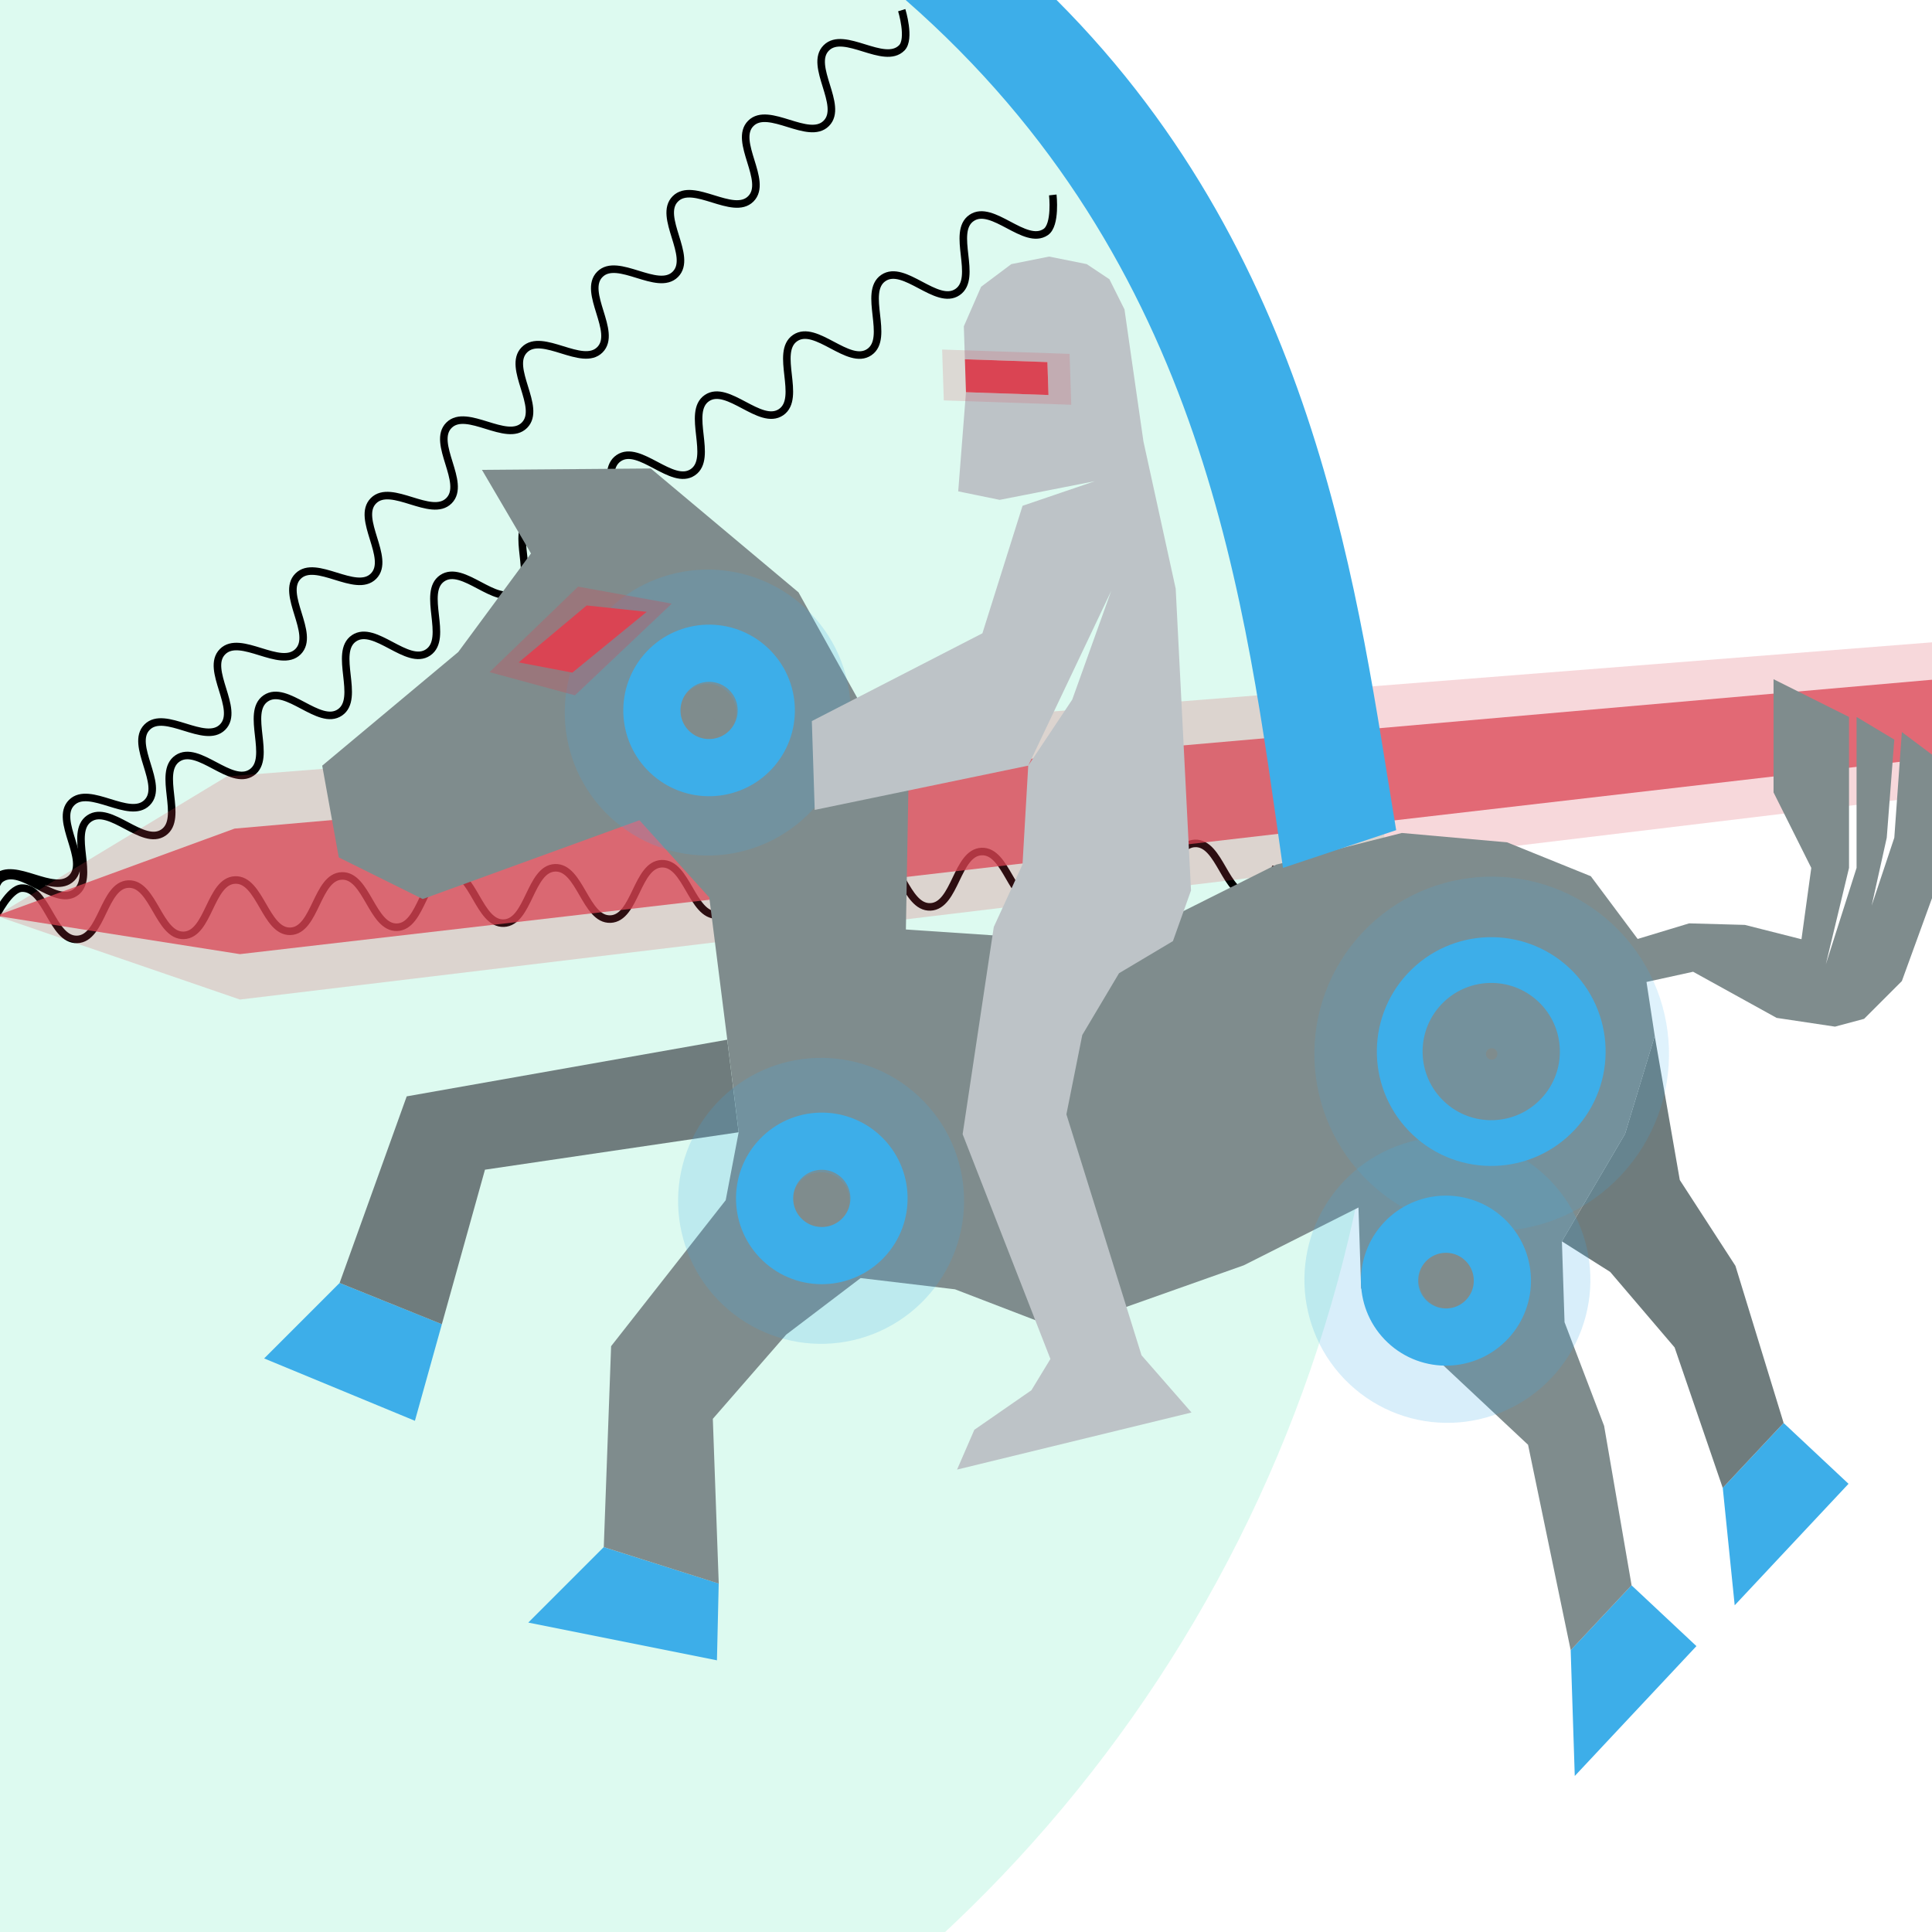 <?xml version="1.0" encoding="UTF-8" standalone="no"?>
<svg
   inkscape:export-ydpi="96.000504"
   inkscape:export-xdpi="96.000504"
   inkscape:export-filename="/home/zircon/development/qbhm_viewer/lib/icons/hussarix_64_icon.png"
   inkscape:version="1.1 (ce6663b3b7, 2021-05-25)"
   height="256"
   width="256"
   sodipodi:docname="hussarix_256_icon.svg"
   id="svg7"
   version="1.1"
   viewBox="0 0 256 256"
   xmlns:inkscape="http://www.inkscape.org/namespaces/inkscape"
   xmlns:sodipodi="http://sodipodi.sourceforge.net/DTD/sodipodi-0.dtd"
   xmlns="http://www.w3.org/2000/svg"
   xmlns:svg="http://www.w3.org/2000/svg">
  <defs
     id="defs11" />
  <sodipodi:namedview
     id="namedview9"
     pagecolor="#ffffff"
     bordercolor="#666666"
     borderopacity="1.0"
     inkscape:pageshadow="2"
     inkscape:pageopacity="0"
     inkscape:pagecheckerboard="0"
     showgrid="true"
     width="256px"
     inkscape:zoom="3.8433411"
     inkscape:cx="121.89915"
     inkscape:cy="178.10025"
     inkscape:window-width="1366"
     inkscape:window-height="744"
     inkscape:window-x="0"
     inkscape:window-y="24"
     inkscape:window-maximized="1"
     inkscape:current-layer="svg7"
     height="48px">
    <inkscape:grid
       type="xygrid"
       id="grid828" />
  </sodipodi:namedview>
  <g
     id="g3041"
     transform="rotate(-32.381,201.832,63.546)"
     inkscape:transform-center-x="-40.234988"
     inkscape:transform-center-y="-0.0083423251">
    <circle
       style="opacity:0.75;fill:#1edc9b;fill-opacity:0.2;stroke-width:3;stroke-linecap:round;stroke-linejoin:round;paint-order:stroke fill markers"
       id="path580"
       r="184.234"
       cy="4"
       cx="0" />
    <path
       style="fill:none;stroke:#000000;stroke-width:1px;stroke-linecap:butt;stroke-linejoin:miter;stroke-opacity:1"
       d="m -5.5705897e-7,4 c 0,0 1.051,-3.858 2.678,-4.223 3.253,-0.728 5.192,6.084 8.445,5.355 3.253,-0.728 2.103,-7.717 5.355,-8.445 3.253,-0.728 5.192,6.084 8.445,5.355 3.253,-0.728 2.103,-7.717 5.355,-8.445 3.253,-0.728 5.192,6.084 8.445,5.355 3.253,-0.728 2.103,-7.717 5.355,-8.445 3.253,-0.728 5.192,6.084 8.445,5.355 3.253,-0.728 2.103,-7.717 5.355,-8.445 3.253,-0.728 5.192,6.084 8.445,5.355 3.253,-0.728 2.103,-7.717 5.355,-8.445 3.253,-0.728 5.192,6.084 8.445,5.355 3.253,-0.728 2.103,-7.717 5.355,-8.445 3.253,-0.728 5.192,6.084 8.445,5.355 3.253,-0.728 2.103,-7.717 5.355,-8.445 3.253,-0.728 5.192,6.084 8.445,5.355 3.253,-0.728 2.103,-7.717 5.355,-8.445 3.253,-0.728 5.192,6.084 8.445,5.355 3.253,-0.728 2.103,-7.717 5.355,-8.445 3.253,-0.728 5.192,6.084 8.445,5.355 3.253,-0.728 2.103,-7.717 5.355,-8.445 3.253,-0.728 5.192,6.084 8.445,5.355 3.253,-0.728 2.103,-7.717 5.355,-8.445 3.253,-0.728 5.192,6.084 8.445,5.355 1.626,-0.364 2.678,-4.223 2.678,-4.223"
       id="path5470"
       sodipodi:nodetypes="caaaaaaaaaaaaaaaaaaaaaaaac" />
    <path
       style="fill:none;stroke:#000000;stroke-width:1px;stroke-linecap:butt;stroke-linejoin:miter;stroke-opacity:1"
       d="m -5.5705898e-7,4 c 0,0 3.393,-2.116 4.834,-1.278 2.881,1.676 -0.326,7.992 2.555,9.668 2.881,1.676 6.787,-4.232 9.668,-2.555 2.881,1.676 -0.326,7.992 2.555,9.668 2.881,1.676 6.787,-4.232 9.668,-2.555 2.881,1.676 -0.326,7.992 2.555,9.668 2.881,1.676 6.787,-4.232 9.668,-2.555 2.881,1.676 -0.326,7.992 2.555,9.668 2.881,1.676 6.787,-4.232 9.668,-2.555 2.881,1.676 -0.326,7.992 2.555,9.668 2.881,1.676 6.787,-4.232 9.668,-2.555 2.881,1.676 -0.326,7.992 2.555,9.668 2.881,1.676 6.787,-4.232 9.668,-2.555 2.881,1.676 -0.326,7.992 2.555,9.668 2.881,1.676 6.787,-4.232 9.668,-2.555 2.881,1.676 -0.326,7.992 2.555,9.668 2.881,1.676 6.787,-4.232 9.668,-2.555 2.881,1.676 -0.326,7.992 2.555,9.668 2.881,1.676 6.787,-4.232 9.668,-2.555 2.881,1.676 -0.326,7.992 2.555,9.668 2.881,1.676 6.787,-4.232 9.668,-2.555 2.881,1.676 -0.326,7.992 2.555,9.668 2.881,1.676 6.787,-4.232 9.668,-2.555 2.881,1.676 -0.326,7.992 2.555,9.668 1.441,0.838 4.834,-1.278 4.834,-1.278"
       id="path5470-3"
       sodipodi:nodetypes="caaaaaaaaaaaaaaaaaaaaaaaac"
       inkscape:transform-center-x="-84.982485"
       inkscape:transform-center-y="-3.7245002" />
    <path
       style="fill:none;stroke:#000000;stroke-width:1px;stroke-linecap:butt;stroke-linejoin:miter;stroke-opacity:1"
       d="m -0.229,3.823 c 0,0 1.753,-3.594 3.419,-3.649 C 6.521,0.066 7.155,7.12 10.487,7.012 c 3.332,-0.108 3.506,-7.189 6.838,-7.297 3.332,-0.108 3.966,6.946 7.297,6.838 3.332,-0.108 3.506,-7.189 6.838,-7.297 3.332,-0.108 3.966,6.946 7.297,6.838 3.332,-0.108 3.506,-7.189 6.838,-7.297 3.332,-0.108 3.966,6.946 7.297,6.838 3.332,-0.108 3.506,-7.189 6.838,-7.297 3.332,-0.108 3.966,6.946 7.297,6.838 3.332,-0.108 3.506,-7.189 6.838,-7.297 3.332,-0.108 3.966,6.946 7.297,6.838 3.332,-0.108 3.506,-7.189 6.838,-7.297 3.332,-0.108 3.966,6.946 7.297,6.838 3.332,-0.108 3.506,-7.189 6.838,-7.297 3.332,-0.108 3.966,6.946 7.297,6.838 3.332,-0.108 3.506,-7.189 6.838,-7.297 3.332,-0.108 3.966,6.946 7.297,6.838 3.332,-0.108 3.506,-7.189 6.838,-7.297 3.332,-0.108 3.966,6.946 7.297,6.838 3.332,-0.108 3.506,-7.189 6.838,-7.297 3.332,-0.108 3.966,6.946 7.297,6.838 3.332,-0.108 3.506,-7.189 6.838,-7.297 3.332,-0.108 3.966,6.946 7.297,6.838 1.666,-0.054 3.419,-3.649 3.419,-3.649"
       id="path5470-3-6"
       sodipodi:nodetypes="caaaaaaaaaaaaaaaaaaaaaaaac"
       inkscape:transform-center-x="-70.047239"
       inkscape:transform-center-y="-48.262603" />
    <path
       style="color:#000000;opacity:0.75;fill:#da4453;fill-opacity:1;stroke-width:7.218;-inkscape-stroke:none"
       d="M 32.864,11.157 0,4 24.556,25.585 256,137.333 v -10.667 z"
       id="probe"
       sodipodi:nodetypes="cccccc" />
    <path
       style="color:#000000;opacity:0.208;fill:#da4453;fill-opacity:1;stroke-width:7.218;-inkscape-stroke:none"
       d="M 35.701,4.768 0,4 21.333,30.667 256,142.667 v -21.333 z"
       id="probe-6"
       sodipodi:nodetypes="cccccc" />
  </g>
  <g
     id="g3304"
     transform="rotate(-46.864,158.152,95.614)">
    <path
       id="path1681"
       style="fill:#3daee9;fill-opacity:1;stroke:none;stroke-width:17.684px;stroke-linecap:butt;stroke-linejoin:miter;stroke-opacity:1"
       d="m 31.789,127.789 -6.895,-14.415 -14.135,-0.46 13.445,21.662 z"
       sodipodi:nodetypes="ccccc" />
    <path
       id="horse"
       style="fill:#3daee9;fill-opacity:1;stroke:none;stroke-width:17.684px;stroke-linecap:butt;stroke-linejoin:miter;stroke-opacity:1"
       d="M 31.789,77.523 26.505,63.903 12.37,63.443 20,83.671 Z"
       sodipodi:nodetypes="ccccc" />
    <path
       style="fill:#3daee9;fill-opacity:1;stroke:none;stroke-width:11.789px;stroke-linecap:butt;stroke-linejoin:miter;stroke-opacity:1"
       d="M 132,216.211 121.73,228 h 22.059 v -11.789 z"
       id="path24473-3"
       sodipodi:nodetypes="ccccc" />
    <path
       style="fill:#3daee9;fill-opacity:1;stroke:none;stroke-width:11.789px;stroke-linecap:butt;stroke-linejoin:miter;stroke-opacity:1"
       d="M 102.526,216.211 90.737,228 h 23.579 v -11.789 z"
       id="path24473"
       sodipodi:nodetypes="ccccc" />
    <path
       id="path1679"
       style="fill:#6f7c7d;fill-opacity:1;stroke:none;stroke-width:17.684px;stroke-linecap:butt;stroke-linejoin:miter;stroke-opacity:1"
       d="m 169.529,168.693 -12.153,5.996 -16.112,3.627 1.421,7.446 -1.465,13.067 -9.223,17.382 H 143.795 l 10.824,-18.891 3.259,-13.157 z"
       sodipodi:nodetypes="cccccccccc" />
    <path
       id="path12116"
       style="fill:#6f7c7d;fill-opacity:1;stroke:none;stroke-width:17.684px;stroke-linecap:butt;stroke-linejoin:miter;stroke-opacity:1"
       d="M 77.227,88.834 85.147,79.346 50.627,53.485 26.505,63.903 31.783,77.525 50.627,67.696 Z"
       sodipodi:nodetypes="ccccccc" />
    <path
       id="path13061"
       style="fill:#7f8c8d;stroke:none;stroke-width:17.684px;stroke-linecap:butt;stroke-linejoin:miter;stroke-opacity:1"
       d="m 118.023,4 -3.641,12.316 -16.12,1.895 -23.314,-2.857 -7.372,9.918 3.582,11.887 27.252,13.811 -1.14,13.752 -12.123,14.625 -7.919,9.489 -7.742,4.9 -24.498,2.146 -20.092,17.494 6.888,14.421 15.395,-15.498 14.793,-0.535 12.208,2.074 7.463,10.141 5.665,13.942 22.822,11.809 15.978,5.852 -7.579,7.579 0,15.158 0,15.158 -16.002,22.737 h 11.798 l 12.923,-17.097 6.439,-13.219 7.579,-7.579 16.112,-3.627 12.153,-5.996 4.479,-5.698 5.211,3.582 3.106,12.256 4.444,6.44 3.392,2.105 7.067,0.23 10.762,-4.602 13.865,-12.991 -0.546,-4.97 -10.9,8.842 -8.619,3.964 7.935,-4.694 10.17,-8.159 -1.229,-5.7 -14.595,13.675 -12.103,5.762 11.419,-6.491 14.595,-13.675 -3.189,-10.716 -10.946,10.256 -3.879,10.486 -7.786,5.514 -3.742,-6.771 -4.899,-5.527 -6.173,-3.567 1.821,-10.214 -4.308,-11.161 -8.63,-11.028 -14.447,-9.281 -21.967,-8.112 -17.852,-21.819 13.737,-12.419 9.133,-28.51 -1.406,-25.505 z"
       sodipodi:nodetypes="cccccccccccccccccccccccccccccccccccccccccccccccccccccccccccccccccc" />
    <circle
       style="opacity:0.2;fill:none;stroke:#3daee9;stroke-width:22.737;stroke-linecap:round;stroke-linejoin:round;stroke-miterlimit:4;stroke-dasharray:none;stroke-opacity:1;paint-order:stroke fill markers"
       id="path1765-7-9"
       cx="115.012"
       cy="47.822"
       r="7.579" />
    <circle
       style="opacity:0.2;fill:none;stroke:#3daee9;stroke-width:22.737;stroke-linecap:round;stroke-linejoin:round;stroke-miterlimit:4;stroke-dasharray:none;stroke-opacity:1;paint-order:stroke fill markers"
       id="path1765-7-9-2-7"
       cx="127.169"
       cy="170.738"
       r="7.579" />
    <circle
       style="opacity:0.163;fill:none;fill-opacity:1;stroke:#3daee9;stroke-width:22.737;stroke-linecap:round;stroke-linejoin:round;stroke-miterlimit:4;stroke-dasharray:none;stroke-opacity:1;paint-order:stroke fill markers"
       id="path10347-0"
       cx="153.024"
       cy="154.554"
       r="12.126" />
    <circle
       style="opacity:0.2;fill:none;stroke:#3daee9;stroke-width:22.737;stroke-linecap:round;stroke-linejoin:round;stroke-miterlimit:4;stroke-dasharray:none;stroke-opacity:1;paint-order:stroke fill markers"
       id="path1765-7-9-2"
       cx="78.066"
       cy="103.018"
       r="7.579" />
    <path
       style="opacity:0.286;fill:#da4453;fill-opacity:1;stroke:none;stroke-width:23.597px;stroke-linecap:butt;stroke-linejoin:miter;stroke-opacity:1"
       d="m 99.152,23.061 16.29,0.816 6.843,10.596 -17.641,-1.053 z"
       id="horse_eye-2"
       sodipodi:nodetypes="ccccc" />
    <path
       style="fill:#da4453;fill-opacity:1;stroke:none;stroke-width:17.684px;stroke-linecap:butt;stroke-linejoin:miter;stroke-opacity:1"
       d="m 102.731,24.996 11.669,1.417 4.824,6.381 -12.617,-1.682 z"
       id="horse_eye"
       sodipodi:nodetypes="ccccc" />
    <path
       style="fill:#bdc3c7;fill-opacity:1;stroke:none;stroke-width:17.684px;stroke-linecap:butt;stroke-linejoin:miter;stroke-opacity:1"
       d="m 97.335,110.667 -13.781,28.852 -4.745,0.996 -9,-1.935 -5.409,1.935 26.76,17.497 1.004,-10.017 16.493,-29.094 9.107,-5.651 9.303,-2.044 7.988,2.303 6.539,-2.842 27.79,-28.819 11.322,-16.468 6.62,-8.271 4.424,-5.516 1.551,-4.194 -0.592,-3.557 -2.689,-4.332 -4.148,-2.965 -4.924,-0.868 -5.389,1.913 -3.088,3.088 7.205,8.234 -3.088,3.088 -7.205,-8.234 -10.292,8.234 2.937,4.781 10.416,7.502 -8.918,-4.755 -15.967,7.67 -23.94,-8.54 -8.33,8.326 23.627,16.635 24.398,-7.802 -14.028,6.074 -10.371,1.728 -10.074,8.399 -8.648,2.886 z"
       id="rider"
       sodipodi:nodetypes="cccccccccccccccccccccccccccccccccccccccc" />
    <path
       style="fill:#3daee9;fill-opacity:1;stroke:none;stroke-width:17.684px;stroke-linecap:butt;stroke-linejoin:miter;stroke-opacity:1"
       d="M 215.514,16.993 C 213.904,66.465 184.485,100.881 166.011,125.042 l -13.905,-7.527 C 174.229,89.935 203.648,55.519 201.84,2.399 Z"
       id="wings"
       sodipodi:nodetypes="ccccc" />
    <circle
       style="opacity:1;fill:none;stroke:#3daee9;stroke-width:7.579;stroke-linecap:round;stroke-linejoin:round;stroke-miterlimit:4;stroke-dasharray:none;stroke-opacity:1;paint-order:stroke fill markers"
       id="path1765"
       cx="78.367"
       cy="102.866"
       r="7.579" />
    <circle
       style="fill:none;stroke:#3daee9;stroke-width:7.579;stroke-linecap:round;stroke-linejoin:round;stroke-miterlimit:4;stroke-dasharray:none;stroke-opacity:1;paint-order:stroke fill markers"
       id="path1765-7"
       cx="115.338"
       cy="47.759"
       r="7.579" />
    <circle
       style="opacity:1;fill:none;fill-opacity:1;stroke:#3daee9;stroke-width:6.063;stroke-linecap:round;stroke-linejoin:round;stroke-miterlimit:4;stroke-dasharray:none;stroke-opacity:1;paint-order:stroke fill markers"
       id="path10347"
       cx="153.215"
       cy="154.293"
       r="12.126" />
    <circle
       style="fill:none;fill-opacity:1;stroke:#3daee9;stroke-width:7.579;stroke-linecap:round;stroke-linejoin:round;stroke-miterlimit:4;stroke-dasharray:none;stroke-opacity:1;paint-order:stroke fill markers"
       id="path10347-6"
       cx="126.963"
       cy="170.669"
       r="7.476" />
    <path
       style="fill:#da4453;fill-opacity:1;stroke:none;stroke-width:7.579px;stroke-linecap:butt;stroke-linejoin:miter;stroke-opacity:1"
       d="m 172.47,40.679 7.205,8.234 -3.088,3.088 -7.205,-8.234 z"
       id="path4980" />
    <path
       style="opacity:0.18;fill:#da4453;fill-opacity:1;stroke:none;stroke-width:11.705px;stroke-linecap:butt;stroke-linejoin:miter;stroke-opacity:1"
       d="m 171.349,37.597 11.127,12.717 -4.769,4.769 -11.127,-12.717 z"
       id="path4980-1" />
  </g>
</svg>
